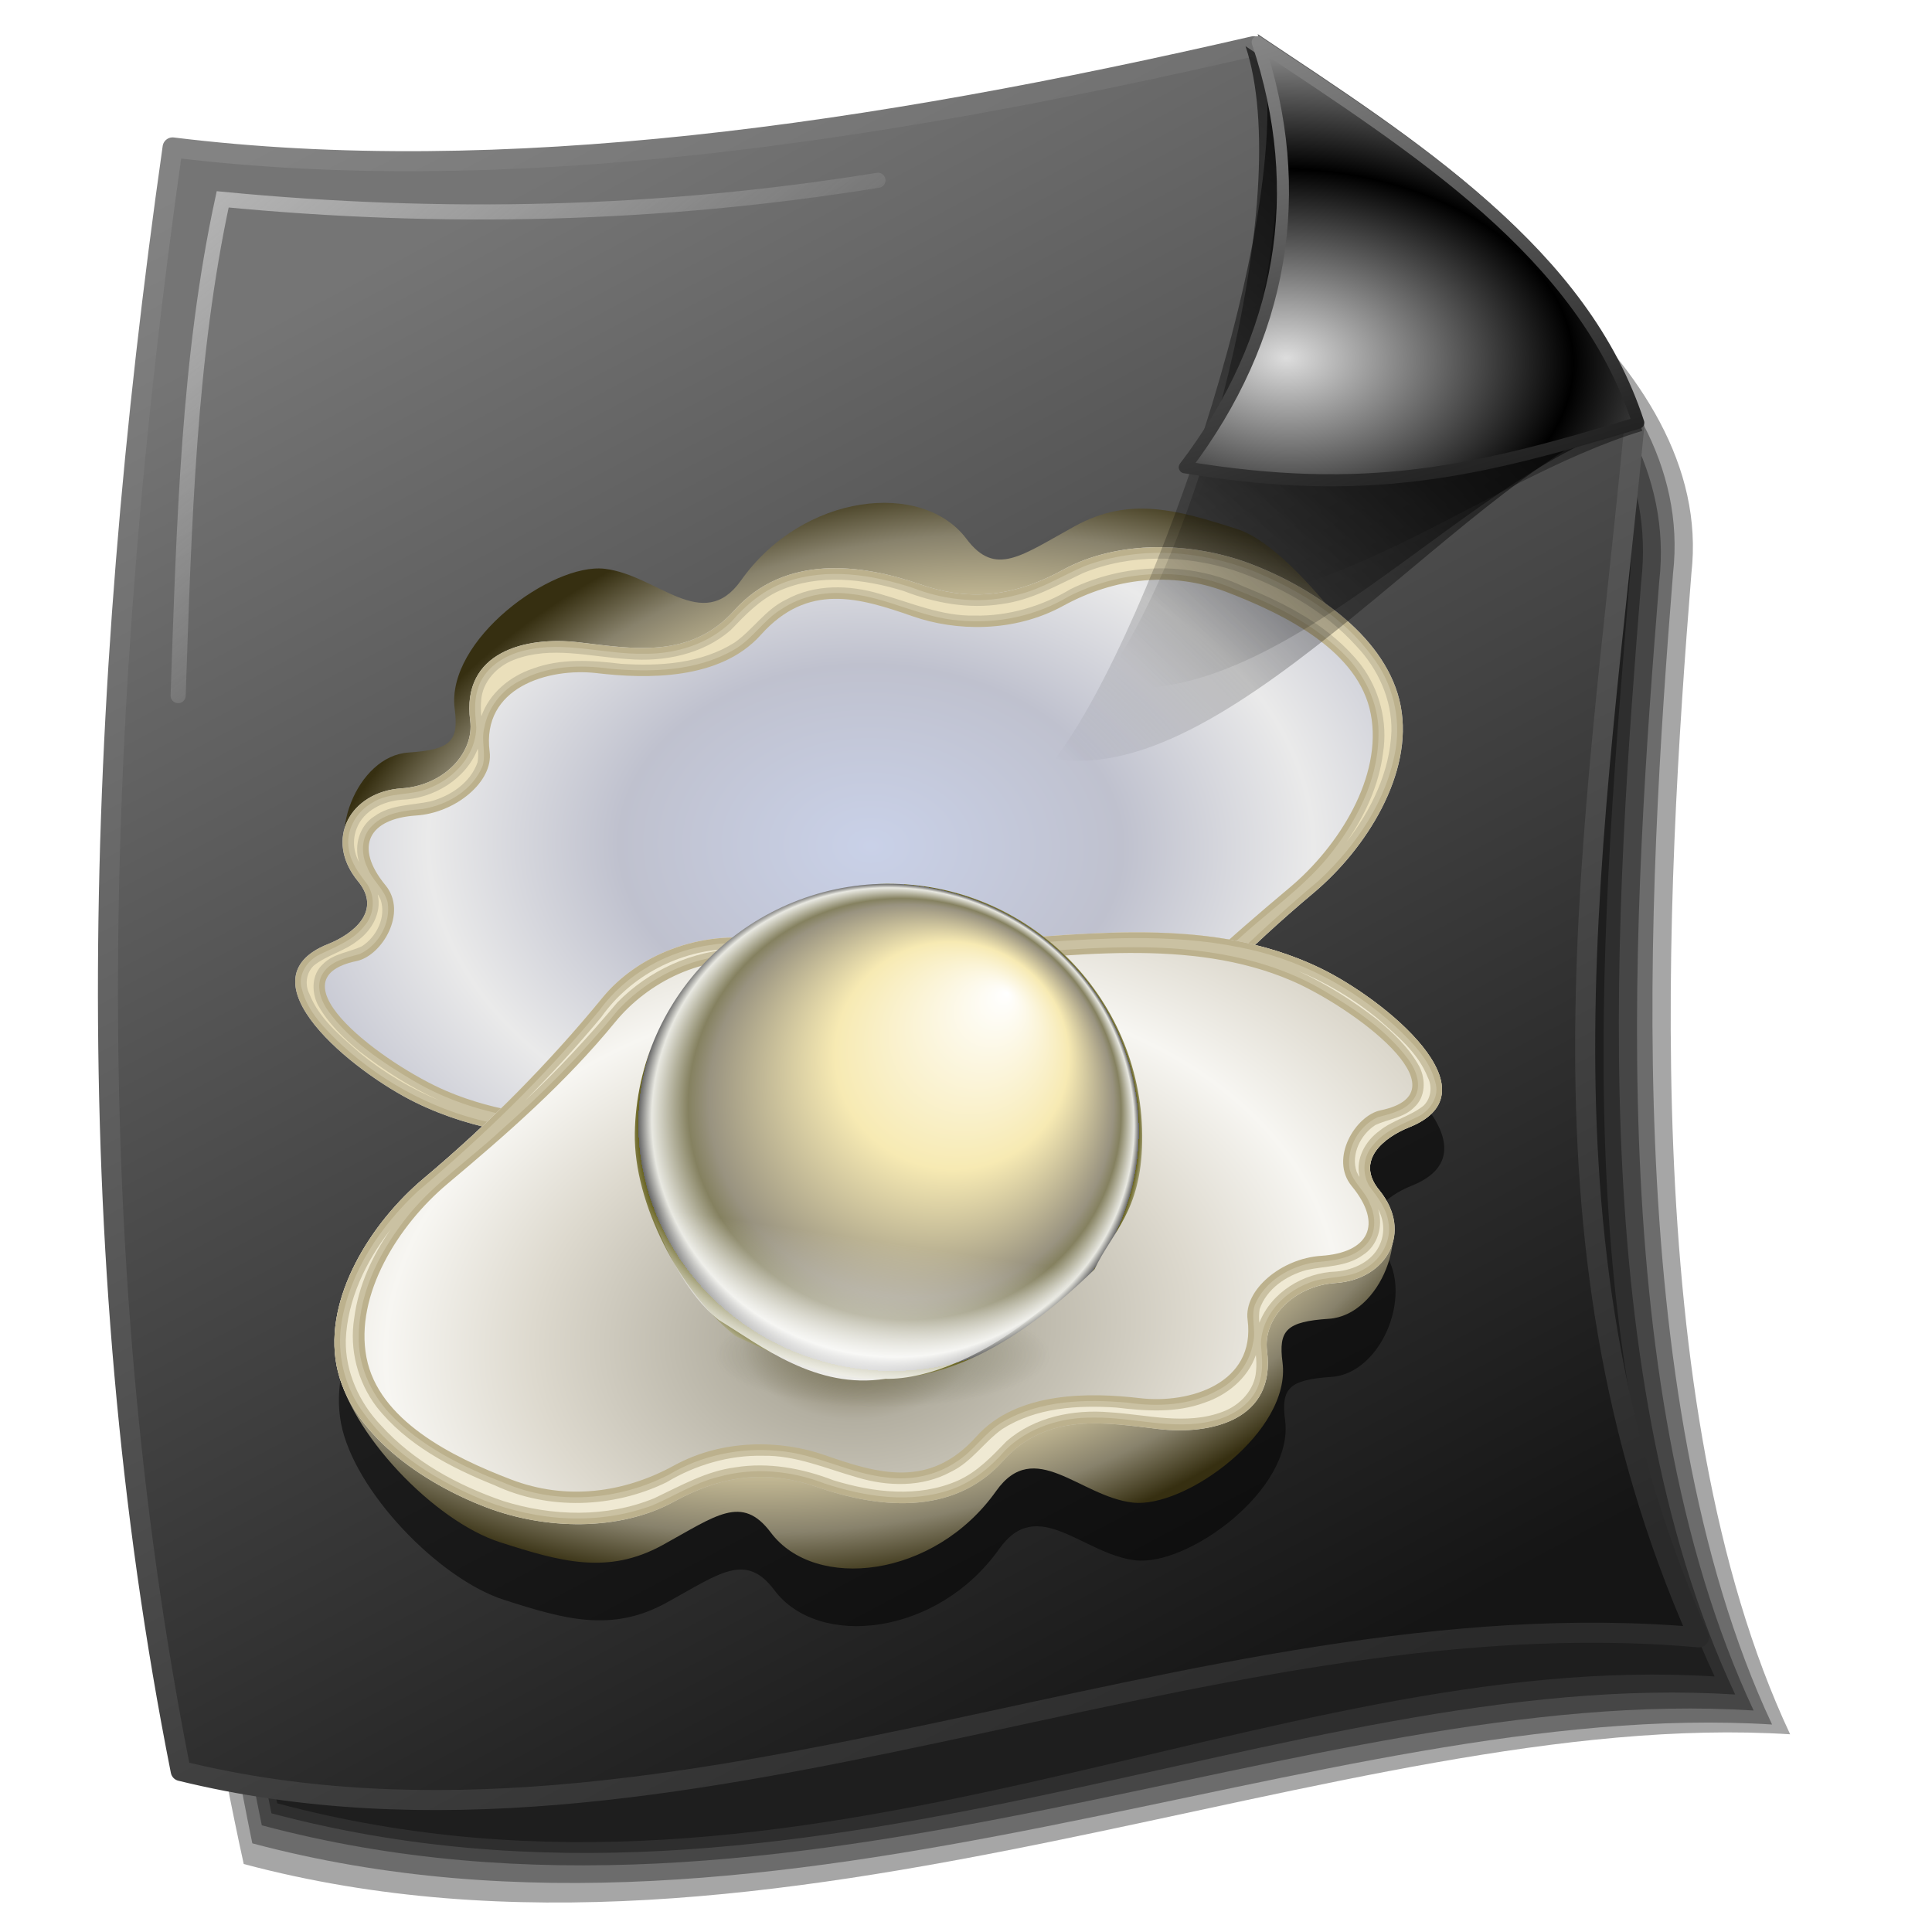 <?xml version="1.0" encoding="UTF-8" standalone="no"?>
<!-- Created with Inkscape (http://www.inkscape.org/) -->

<svg
   xmlns:dc="http://purl.org/dc/elements/1.1/"
   xmlns:cc="http://creativecommons.org/ns#"
   xmlns:rdf="http://www.w3.org/1999/02/22-rdf-syntax-ns#"
   xmlns:svg="http://www.w3.org/2000/svg"
   xmlns="http://www.w3.org/2000/svg"
   xmlns:xlink="http://www.w3.org/1999/xlink"
   xmlns:sodipodi="http://sodipodi.sourceforge.net/DTD/sodipodi-0.dtd"
   xmlns:inkscape="http://www.inkscape.org/namespaces/inkscape"
   id="svg2"
   inkscape:version="0.92.5 (2060ec1f9f, 2020-04-08)"
   width="256"
   height="256"
   sodipodi:docname="application-x-perl.svg"
   version="1.1">
  <defs
     id="defs6">
    <linearGradient
       inkscape:collect="always"
       id="linearGradient4212">
      <stop
         style="stop-color:#181818;stop-opacity:1"
         offset="0"
         id="stop4214" />
      <stop
         style="stop-color:#858585;stop-opacity:1"
         offset="1"
         id="stop4216" />
    </linearGradient>
    <linearGradient
       id="linearGradient4201">
      <stop
         stop-opacity="1"
         stop-color="#757575"
         id="stop4203" />
      <stop
         stop-opacity="1"
         stop-color="#151515"
         offset="1"
         id="stop4205" />
    </linearGradient>
    <linearGradient
       inkscape:collect="always"
       id="linearGradient4252">
      <stop
         id="stop4254"
         stop-color="#dfdfdf"
         stop-opacity="0.634" />
      <stop
         offset="1"
         id="stop4256"
         stop-color="#dfdfdf"
         stop-opacity="0" />
    </linearGradient>
    <linearGradient
       id="linearGradient4636">
      <stop
         id="stop4638"
         stop-color="#2a2a2a"
         stop-opacity="1" />
      <stop
         offset="1"
         id="stop4640"
         stop-color="#838383"
         stop-opacity="1" />
    </linearGradient>
    <linearGradient
       id="linearGradient5230">
      <stop
         id="stop5232"
         stop-color="#ffffff"
         stop-opacity="1" />
      <stop
         offset="0.434"
         id="stop5234"
         stop-color="#e7e7e7"
         stop-opacity="1" />
      <stop
         id="stop5236"
         offset="0.778"
         stop-color="#646464"
         stop-opacity="1" />
      <stop
         offset="0.805"
         id="stop5238"
         stop-color="#6a6a6a"
         stop-opacity="1" />
      <stop
         offset="0.897"
         id="stop5240"
         stop-color="#f8f8f8"
         stop-opacity="1" />
      <stop
         offset="0.931"
         id="stop5242"
         stop-color="#676767"
         stop-opacity="1" />
      <stop
         id="stop5244"
         offset="0.931"
         stop-color="#696969"
         stop-opacity="1" />
      <stop
         id="stop5246"
         offset="1"
         stop-color="#ffffff"
         stop-opacity="1" />
    </linearGradient>
    <linearGradient
       id="linearGradient2768"
       inkscape:collect="always">
      <stop
         id="stop2770"
         stop-color="black"
         stop-opacity="1" />
      <stop
         id="stop2772"
         offset="1"
         stop-color="black"
         stop-opacity="0" />
    </linearGradient>
    <linearGradient
       id="linearGradient2804">
      <stop
         id="stop2806"
         stop-color="#dddddd"
         stop-opacity="1" />
      <stop
         id="stop2808"
         offset="1"
         stop-color="#000000"
         stop-opacity="1" />
    </linearGradient>
    <linearGradient
       inkscape:collect="always"
       xlink:href="#linearGradient4636"
       id="linearGradient4326"
       gradientUnits="userSpaceOnUse"
       gradientTransform="matrix(0.984,0,0,0.984,-9.318,-0.594)"
       x1="176.83"
       y1="236.48"
       x2="59.12"
       y2="12.449" />
    <linearGradient
       inkscape:collect="always"
       xlink:href="#linearGradient2768"
       id="linearGradient4328"
       gradientUnits="userSpaceOnUse"
       gradientTransform="matrix(0.984,0,0,0.984,-11.464,-7.032)"
       x1="256.9"
       y1="15.414"
       x2="158.17"
       y2="114.14" />
    <linearGradient
       inkscape:collect="always"
       xlink:href="#linearGradient2768"
       id="linearGradient4330"
       gradientUnits="userSpaceOnUse"
       gradientTransform="matrix(0.984,0,0,0.984,-13.073,-5.422)"
       x1="248.72"
       y1="11.738"
       x2="168.54"
       y2="98.26" />
    <linearGradient
       inkscape:collect="always"
       xlink:href="#linearGradient2768"
       id="linearGradient4332"
       gradientUnits="userSpaceOnUse"
       x1="249.81"
       y1="106.91"
       x2="183.26"
       y2="183.27"
       gradientTransform="matrix(0.984,0,0,0.984,-14.146,-107.354)" />
    <radialGradient
       inkscape:collect="always"
       xlink:href="#linearGradient2804"
       id="radialGradient4334"
       gradientUnits="userSpaceOnUse"
       gradientTransform="matrix(1.224,0.039,-0.025,0.807,-54.769,-88.697)"
       spreadMethod="reflect"
       cx="187.27"
       cy="159.65"
       fx="187.27"
       fy="159.65"
       r="31.04" />
    <linearGradient
       id="linearGradient3156">
      <stop
         id="stop3164"
         stop-color="#ffffff"
         stop-opacity="1" />
      <stop
         id="stop3166"
         offset="1"
         stop-color="#2f2f2f"
         stop-opacity="1" />
    </linearGradient>
    <linearGradient
       id="linearGradient3208">
      <stop
         id="stop3222"
         stop-color="#ffffff"
         stop-opacity="1" />
      <stop
         id="stop3224"
         offset="1"
         stop-color="#ffffff"
         stop-opacity="0" />
    </linearGradient>
    <linearGradient
       id="linearGradient3398">
      <stop
         id="stop3412"
         stop-color="#bcbcbc"
         stop-opacity="1" />
      <stop
         id="stop3402"
         offset="1"
         stop-color="#373737"
         stop-opacity="1" />
    </linearGradient>
    <linearGradient
       inkscape:collect="always"
       xlink:href="#linearGradient4252"
       id="linearGradient4258"
       x1="27.02"
       y1="20.518"
       x2="72.47"
       y2="76.44"
       gradientUnits="userSpaceOnUse" />
    <linearGradient
       inkscape:collect="always"
       xlink:href="#linearGradient4201"
       id="linearGradient4199"
       x1="85.51"
       y1="18.19"
       x2="192.56"
       y2="219.89"
       gradientUnits="userSpaceOnUse"
       gradientTransform="matrix(0.984,0,0,0.984,-5.941,1.862)" />
    <linearGradient
       inkscape:collect="always"
       xlink:href="#linearGradient4212"
       id="linearGradient4218"
       x1="207.748"
       y1="181.759"
       x2="187.897"
       y2="113.763"
       gradientUnits="userSpaceOnUse"
       gradientTransform="matrix(0.984,0,0,0.984,-14.146,-107.354)" />
    <linearGradient
       inkscape:collect="always"
       id="linearGradient879">
      <stop
         id="stop871"
         stop-color="#e6d3c0"
         stop-opacity="1" />
      <stop
         id="stop873"
         offset="0.836"
         stop-color="#c9be98"
         stop-opacity="1" />
      <stop
         id="stop875"
         offset="0.925"
         stop-color="#88826c"
         stop-opacity="1" />
      <stop
         style="stop-color:#362f11;stop-opacity:1"
         offset="1"
         id="stop877"
         stop-color="#585134"
         stop-opacity="1" />
    </linearGradient>
    <linearGradient
       inkscape:collect="always"
       id="linearGradient1192">
      <stop
         style="stop-color:#c9d1e8;stop-opacity:1"
         stop-opacity="1"
         stop-color="#b2b3b6"
         id="stop1184" />
      <stop
         stop-opacity="1"
         stop-color="#bfc1ce"
         offset="0.568"
         id="stop1188" />
      <stop
         stop-opacity="1"
         stop-color="#eaeaea"
         offset="1"
         id="stop1190" />
    </linearGradient>
    <linearGradient
       id="linearGradient1176"
       inkscape:collect="always">
      <stop
         stop-opacity="1"
         stop-color="#665c3c"
         id="stop1166" />
      <stop
         stop-opacity="1"
         stop-color="#b3afa1"
         offset="0.254"
         id="stop1168" />
      <stop
         stop-opacity="1"
         stop-color="#ddd9ce"
         id="stop1170"
         offset="0.694" />
      <stop
         stop-opacity="1"
         stop-color="#f7f6f2"
         id="stop1174"
         offset="1" />
    </linearGradient>
    <linearGradient
       id="linearGradient5692"
       inkscape:collect="always">
      <stop
         stop-opacity="0.506"
         stop-color="#939379"
         id="stop5694" />
      <stop
         stop-opacity="0"
         stop-color="#46462c"
         id="stop5696"
         offset="1" />
    </linearGradient>
    <linearGradient
       id="linearGradient5672">
      <stop
         stop-opacity="1"
         stop-color="#ffffff"
         id="stop5674" />
      <stop
         stop-opacity="1"
         stop-color="#f7eab3"
         id="stop5676"
         offset="0.434" />
      <stop
         stop-opacity="1"
         stop-color="#999380"
         offset="0.753"
         id="stop5678" />
      <stop
         stop-opacity="1"
         stop-color="#858160"
         id="stop5680"
         offset="0.805" />
      <stop
         stop-opacity="1"
         stop-color="#e8e8e1"
         id="stop5682"
         offset="0.897" />
      <stop
         stop-opacity="1"
         stop-color="#676767"
         id="stop5684"
         offset="0.931" />
      <stop
         stop-opacity="1"
         stop-color="#696422"
         offset="0.931"
         id="stop5686" />
      <stop
         stop-opacity="1"
         stop-color="#ffffff"
         offset="1"
         id="stop5688" />
    </linearGradient>
    <radialGradient
       spreadMethod="reflect"
       gradientUnits="userSpaceOnUse"
       gradientTransform="matrix(-0.013,-0.124,0.173,-0.018,126.726,375.48)"
       r="578.33"
       fy="103.54"
       fx="1518.92"
       cy="103.54"
       cx="1518.92"
       id="radialGradient4185"
       xlink:href="#linearGradient1176"
       inkscape:collect="always" />
    <radialGradient
       gradientUnits="userSpaceOnUse"
       gradientTransform="matrix(0.025,0.254,-0.293,0.029,18.925,-18.013)"
       r="578.33"
       fy="-263.77"
       fx="458.12"
       cy="-263.77"
       cx="458.12"
       id="radialGradient4199"
       xlink:href="#linearGradient879"
       inkscape:collect="always" />
    <linearGradient
       inkscape:collect="always"
       xlink:href="#linearGradient3208"
       id="linearGradient5192"
       gradientUnits="userSpaceOnUse"
       gradientTransform="matrix(0.847,-0.192,0.192,0.847,107.654,111.818)"
       spreadMethod="pad"
       x1="316.78"
       y1="212.21"
       x2="308.88"
       y2="152.52" />
    <radialGradient
       inkscape:collect="always"
       xlink:href="#linearGradient5672"
       id="radialGradient5266"
       gradientUnits="userSpaceOnUse"
       gradientTransform="matrix(0.232,1,-1.031,0.239,316.322,-208.964)"
       spreadMethod="reflect"
       cx="305.04"
       cy="78.34"
       fx="244.24"
       fy="108.99"
       r="92.92" />
    <radialGradient
       gradientUnits="userSpaceOnUse"
       gradientTransform="matrix(0.201,0,0,0.063,-9.347,155.059)"
       r="175.97"
       fy="553.39"
       fx="688.32"
       cy="553.39"
       cx="688.32"
       id="radialGradient5698"
       xlink:href="#linearGradient5692"
       inkscape:collect="always" />
    <radialGradient
       r="578.33"
       fy="-238.03"
       fx="390.18"
       cy="-231.96"
       cx="468.26"
       gradientTransform="matrix(0.02,-0.255,0.276,0.022,208.85,277.409)"
       gradientUnits="userSpaceOnUse"
       id="radialGradient5746"
       xlink:href="#linearGradient879"
       inkscape:collect="always" />
    <radialGradient
       r="578.33"
       fy="193.01"
       fx="1488.31"
       cy="193.01"
       cx="1488.31"
       spreadMethod="reflect"
       gradientTransform="matrix(0.002,-0.116,0.161,0.003,92.556,254.978)"
       gradientUnits="userSpaceOnUse"
       id="radialGradient5748"
       xlink:href="#linearGradient1192"
       inkscape:collect="always" />
    <filter
       color-interpolation-filters="sRGB"
       height="1.035"
       y="-0.018"
       width="1.018"
       x="-0.009"
       id="filter5786"
       inkscape:collect="always">
      <feGaussianBlur
         id="feGaussianBlur5788"
         stdDeviation="0.867"
         inkscape:collect="always" />
    </filter>
    <filter
       color-interpolation-filters="sRGB"
       height="1.035"
       y="-0.018"
       width="1.018"
       x="-0.009"
       id="filter5790"
       inkscape:collect="always">
      <feGaussianBlur
         id="feGaussianBlur5792"
         stdDeviation="0.867"
         inkscape:collect="always" />
    </filter>
    <filter
       color-interpolation-filters="sRGB"
       height="1.066"
       y="-0.033"
       width="1.038"
       x="-0.019"
       id="filter1202"
       inkscape:collect="always">
      <feGaussianBlur
         id="feGaussianBlur1204"
         stdDeviation="9.105"
         inkscape:collect="always" />
    </filter>
    <filter
       inkscape:collect="always"
       style="color-interpolation-filters:sRGB"
       id="filter1314"
       x="-0.031"
       width="1.062"
       y="-0.028"
       height="1.057">
      <feGaussianBlur
         inkscape:collect="always"
         stdDeviation="0.87"
         id="feGaussianBlur1316" />
    </filter>
    <filter
       inkscape:collect="always"
       style="color-interpolation-filters:sRGB"
       id="filter1318"
       x="-0.03"
       width="1.06"
       y="-0.025"
       height="1.049">
      <feGaussianBlur
         inkscape:collect="always"
         stdDeviation="0.87"
         id="feGaussianBlur1320" />
    </filter>
    <filter
       inkscape:collect="always"
       style="color-interpolation-filters:sRGB"
       id="filter1322"
       x="-0.027"
       width="1.054"
       y="-0.022"
       height="1.043">
      <feGaussianBlur
         inkscape:collect="always"
         stdDeviation="0.87"
         id="feGaussianBlur1324" />
    </filter>
    <linearGradient
       id="linearGradient2812">
      <stop
         id="stop2814"
         style="stop-color:#000000;stop-opacity:1;"
         offset="0" />
      <stop
         id="stop2816"
         style="stop-color:#393939;stop-opacity:1;"
         offset="1" />
    </linearGradient>
    <linearGradient
       id="linearGradient2804-6">
      <stop
         id="stop2806-7"
         style="stop-color:#cbcbcb;stop-opacity:1;"
         offset="0" />
      <stop
         id="stop2808-5"
         style="stop-color:#000000;stop-opacity:1;"
         offset="1" />
    </linearGradient>
    <linearGradient
       id="linearGradient3578">
      <stop
         id="stop3580"
         style="stop-color:#000000;stop-opacity:1;"
         offset="0" />
      <stop
         id="stop3582"
         style="stop-color:#fffcfc;stop-opacity:1;"
         offset="1" />
    </linearGradient>
    <linearGradient
       id="linearGradient2835-4">
      <stop
         id="stop2837"
         style="stop-color:black;stop-opacity:1"
         offset="0" />
      <stop
         id="stop2839-5"
         style="stop-color:#a9a9a9;stop-opacity:1;"
         offset="1" />
    </linearGradient>
    <linearGradient
       id="linearGradient2875-9">
      <stop
         id="stop2877-3"
         style="stop-color:#d0d0d0;stop-opacity:1;"
         offset="0" />
      <stop
         id="stop2879-7"
         style="stop-color:#272727;stop-opacity:1;"
         offset="1" />
    </linearGradient>
    <linearGradient
       id="linearGradient2881-6">
      <stop
         id="stop2883-5"
         style="stop-color:#505050;stop-opacity:1;"
         offset="0" />
      <stop
         id="stop2885-6"
         style="stop-color:#bcbcbc;stop-opacity:1;"
         offset="1" />
    </linearGradient>
    <linearGradient
       id="linearGradient2889-5">
      <stop
         id="stop2891-4"
         style="stop-color:#8c8c8c;stop-opacity:1;"
         offset="0" />
      <stop
         id="stop2893-7"
         style="stop-color:#ffffff;stop-opacity:1;"
         offset="1" />
    </linearGradient>
    <linearGradient
       id="linearGradient2897-6">
      <stop
         id="stop2899-1"
         style="stop-color:#000000;stop-opacity:1;"
         offset="0" />
      <stop
         id="stop2901-5"
         style="stop-color:#545454;stop-opacity:1;"
         offset="1" />
    </linearGradient>
    <linearGradient
       id="linearGradient3035-3">
      <stop
         id="stop3037-2"
         style="stop-color:#fdfdff;stop-opacity:1;"
         offset="0" />
      <stop
         id="stop3039-0"
         style="stop-color:#000000;stop-opacity:1;"
         offset="1" />
    </linearGradient>
    <linearGradient
       id="linearGradient3366-0">
      <stop
         id="stop3368-3"
         style="stop-color:#949494;stop-opacity:1;"
         offset="0" />
      <stop
         id="stop3370-6"
         style="stop-color:#000000;stop-opacity:1;"
         offset="1" />
    </linearGradient>
    <linearGradient
       id="linearGradient3305">
      <stop
         id="stop3307"
         offset="0"
         style="stop-color:#474747;stop-opacity:0.034" />
      <stop
         id="stop3309"
         offset="1"
         style="stop-color:#000000;stop-opacity:1" />
    </linearGradient>
    <inkscape:perspective
       sodipodi:type="inkscape:persp3d"
       inkscape:vp_x="0 : 128 : 1"
       inkscape:vp_y="0 : 1000 : 0"
       inkscape:vp_z="256 : 128 : 1"
       inkscape:persp3d-origin="128 : 85.333333 : 1"
       id="perspective70" />
    <linearGradient
       id="linearGradient2821"
       inkscape:collect="always">
      <stop
         id="stop2823"
         offset="0"
         style="stop-color:#1f1f47;stop-opacity:1" />
      <stop
         id="stop2825"
         offset="1"
         style="stop-color:#162a97;stop-opacity:0" />
    </linearGradient>
    <linearGradient
       id="linearGradient2916">
      <stop
         id="stop2918"
         offset="0"
         style="stop-color:#ffffff;stop-opacity:0;" />
      <stop
         id="stop2920"
         offset="1"
         style="stop-color:white;stop-opacity:1" />
    </linearGradient>
    <linearGradient
       id="linearGradient2908">
      <stop
         style="stop-color:#000000;stop-opacity:0;"
         offset="0"
         id="stop2910" />
      <stop
         style="stop-color:#0f143e;stop-opacity:1"
         offset="1"
         id="stop2912" />
    </linearGradient>
    <linearGradient
       id="linearGradient2890">
      <stop
         style="stop-color:#7d7d7d;stop-opacity:1;"
         offset="0"
         id="stop2892" />
      <stop
         style="stop-color:#000000;stop-opacity:1;"
         offset="1"
         id="stop2894" />
    </linearGradient>
    <linearGradient
       inkscape:collect="always"
       xlink:href="#linearGradient2890"
       id="linearGradient2896"
       x1="93.802"
       y1="209.344"
       x2="153.893"
       y2="5.863"
       gradientUnits="userSpaceOnUse" />
    <linearGradient
       inkscape:collect="always"
       xlink:href="#linearGradient2908"
       id="linearGradient2906"
       gradientUnits="userSpaceOnUse"
       x1="155.359"
       y1="139.481"
       x2="163.176"
       y2="150.473"
       gradientTransform="translate(-0.977,0.489)" />
    <linearGradient
       inkscape:collect="always"
       xlink:href="#linearGradient2916"
       id="linearGradient2922"
       gradientUnits="userSpaceOnUse"
       x1="114.809"
       y1="106.26"
       x2="154.382"
       y2="52.763" />
    <linearGradient
       y2="21.74"
       x2="131.908"
       y1="217.405"
       x1="33.221"
       gradientUnits="userSpaceOnUse"
       id="linearGradient3922"
       xlink:href="#linearGradient2890"
       inkscape:collect="always" />
    <linearGradient
       y2="26.137"
       x2="88.183"
       y1="51.786"
       x1="88.183"
       gradientUnits="userSpaceOnUse"
       id="linearGradient3919"
       xlink:href="#linearGradient3888"
       inkscape:collect="always" />
    <linearGradient
       gradientTransform="translate(95.267,-0.489)"
       y2="21.74"
       x2="131.908"
       y1="217.405"
       x1="33.221"
       gradientUnits="userSpaceOnUse"
       id="linearGradient3912"
       xlink:href="#linearGradient2890"
       inkscape:collect="always" />
    <linearGradient
       gradientTransform="translate(95.267,-0.489)"
       y2="26.137"
       x2="88.183"
       y1="51.786"
       x1="88.183"
       gradientUnits="userSpaceOnUse"
       id="linearGradient3909"
       xlink:href="#linearGradient3888"
       inkscape:collect="always" />
    <linearGradient
       inkscape:collect="always"
       id="linearGradient3888">
      <stop
         style="stop-color:#aaf;stop-opacity:0"
         offset="0"
         id="stop3890" />
      <stop
         style="stop-color:white;stop-opacity:1"
         offset="1"
         id="stop3892" />
    </linearGradient>
    <linearGradient
       inkscape:collect="always"
       xlink:href="#linearGradient3888"
       id="linearGradient2087"
       gradientUnits="userSpaceOnUse"
       gradientTransform="translate(334.811,36.785)"
       x1="88.183"
       y1="51.786"
       x2="88.183"
       y2="26.137" />
    <linearGradient
       inkscape:collect="always"
       xlink:href="#linearGradient2890"
       id="linearGradient2090"
       gradientUnits="userSpaceOnUse"
       gradientTransform="translate(334.811,36.785)"
       x1="33.221"
       y1="217.405"
       x2="131.908"
       y2="21.74" />
    <linearGradient
       inkscape:collect="always"
       xlink:href="#linearGradient3888"
       id="linearGradient2093"
       gradientUnits="userSpaceOnUse"
       x1="88.183"
       y1="51.786"
       x2="88.183"
       y2="26.137"
       gradientTransform="translate(239.544,37.274)" />
    <linearGradient
       inkscape:collect="always"
       xlink:href="#linearGradient2890"
       id="linearGradient2096"
       gradientUnits="userSpaceOnUse"
       x1="33.221"
       y1="217.405"
       x2="131.908"
       y2="21.74"
       gradientTransform="translate(239.544,37.274)" />
    <linearGradient
       inkscape:collect="always"
       xlink:href="#linearGradient3888"
       id="linearGradient1927"
       gradientUnits="userSpaceOnUse"
       gradientTransform="matrix(0.49,0,0,1.081,-234.063,-3.617)"
       x1="88.183"
       y1="51.786"
       x2="88.183"
       y2="26.137" />
    <linearGradient
       inkscape:collect="always"
       xlink:href="#linearGradient2890"
       id="linearGradient1930"
       gradientUnits="userSpaceOnUse"
       gradientTransform="matrix(0.49,0,0,1.081,-234.063,-3.617)"
       x1="33.221"
       y1="217.405"
       x2="131.908"
       y2="21.74" />
    <linearGradient
       inkscape:collect="always"
       xlink:href="#linearGradient2821"
       id="linearGradient2827"
       gradientUnits="userSpaceOnUse"
       gradientTransform="matrix(0.49,0,0,1.081,-234.063,-3.617)"
       x1="88.183"
       y1="220.855"
       x2="88.183"
       y2="197.014" />
    <inkscape:perspective
       sodipodi:type="inkscape:persp3d"
       inkscape:vp_x="0 : 128 : 1"
       inkscape:vp_y="0 : 1000 : 0"
       inkscape:vp_z="256 : 128 : 1"
       inkscape:persp3d-origin="128 : 85.333333 : 1"
       id="perspective2503" />
    <linearGradient
       inkscape:collect="always"
       xlink:href="#linearGradient2916"
       id="linearGradient2784-5"
       gradientUnits="userSpaceOnUse"
       x1="114.809"
       y1="106.26"
       x2="154.382"
       y2="52.763"
       gradientTransform="matrix(1.215,0,0,1.215,-36.754,-1.566)" />
    <linearGradient
       inkscape:collect="always"
       xlink:href="#linearGradient2908"
       id="linearGradient2787"
       gradientUnits="userSpaceOnUse"
       gradientTransform="matrix(1.215,0,0,1.215,-39.895,0.494)"
       x1="155.359"
       y1="139.481"
       x2="163.176"
       y2="150.473" />
    <filter
       height="1.023"
       y="-0.011"
       width="1.025"
       x="-0.013"
       id="filter947"
       style="color-interpolation-filters:sRGB"
       inkscape:collect="always">
      <feGaussianBlur
         id="feGaussianBlur949"
         stdDeviation="1.141"
         inkscape:collect="always" />
    </filter>
  </defs>
  <sodipodi:namedview
     pagecolor="#ff0000"
     bordercolor="#666666"
     borderopacity="1"
     objecttolerance="10"
     gridtolerance="10"
     guidetolerance="10"
     inkscape:pageopacity="0"
     inkscape:pageshadow="2"
     inkscape:window-width="1920"
     inkscape:window-height="1056"
     id="namedview4"
     showgrid="false"
     inkscape:zoom="3.4414062"
     inkscape:cx="128"
     inkscape:cy="128"
     inkscape:window-x="0"
     inkscape:window-y="0"
     inkscape:window-maximized="1"
     inkscape:current-layer="svg2"
     inkscape:snap-to-guides="false"
     inkscape:snap-grids="false"
     inkscape:snap-others="false"
     inkscape:object-nodes="false"
     inkscape:snap-nodes="false"
     inkscape:snap-global="false" />
  <g
     transform="matrix(1,0,0.029,1,242.813,5.407)"
     style="fill:#000000;fill-opacity:0.35;filter:url(#filter947)"
     id="g941">
    <g
       style="fill:#000000;fill-opacity:0.35"
       id="g933">
      <path
         sodipodi:nodetypes="cccccc"
         d="m -217.523,21.677 c -13.56,71.637 -11.802,158.12 0,219.906 70.239,18.88 146.211,-20.938 205.406,-17.187 -19.269,-43.748 -13.142,-112.358 -8.625,-153.812 4.071,-28.494 -32.073,-50.193 -51.5,-62.5 C -122.199,16.772 -174.634,26.276 -217.523,21.677 Z"
         id="path2820"
         style="fill:#000000;fill-opacity:0.35;fill-rule:evenodd;stroke:none"
         inkscape:connector-curvature="0" />
      <path
         inkscape:connector-curvature="0"
         style="fill:#000000;fill-opacity:0.35;fill-rule:evenodd;stroke:none"
         id="path920"
         d="m -216.002,24.72 c -12.138,72.585 -11.11,153.003 -0.304,214.125 70.239,18.88 142.638,-19.494 201.833,-15.744 C -33.742,179.353 -27.693,112.038 -23.176,70.584 -19.106,42.09 -53.727,22.217 -73.155,9.91 -123.112,18.598 -173.113,29.319 -216.002,24.72 Z"
         sodipodi:nodetypes="cccccc" />
      <path
         sodipodi:nodetypes="cccccc"
         d="m -214.41,26.577 c -12.138,72.585 -11.375,148.759 -0.57,209.881 70.239,18.88 138.924,-18.964 198.119,-15.214 C -36.13,177.496 -29.55,113.099 -25.033,71.645 -20.963,43.151 -54.258,23.808 -73.685,11.501 -123.642,20.19 -171.521,31.176 -214.41,26.577 Z"
         id="path922"
         style="fill:#000000;fill-opacity:0.35;fill-rule:evenodd;stroke:none"
         inkscape:connector-curvature="0" />
      <path
         inkscape:connector-curvature="0"
         style="fill:#000000;fill-opacity:0.35;fill-rule:evenodd;stroke:none"
         id="path924"
         d="m -213.084,28.699 c -12.138,72.585 -11.375,145.045 -0.57,206.167 70.239,18.88 135.211,-19.494 194.406,-15.744 C -38.517,175.374 -31.937,113.099 -27.42,71.645 -23.35,43.151 -54.523,26.195 -73.951,13.889 -123.908,22.577 -170.195,33.298 -213.084,28.699 Z"
         sodipodi:nodetypes="cccccc" />
      <path
         sodipodi:nodetypes="cccccc"
         d="m -210.962,31.352 c -12.138,72.585 -12.702,141.066 -1.896,202.188 70.239,18.88 131.763,-20.556 190.957,-16.805 C -41.169,172.987 -33.529,113.365 -29.012,71.91 -24.941,43.416 -54.788,29.113 -74.216,16.806 -124.173,25.495 -168.073,35.95 -210.962,31.352 Z"
         id="path926"
         style="fill:#000000;fill-opacity:0.35;fill-rule:evenodd;stroke:none"
         inkscape:connector-curvature="0" />
    </g>
  </g>
  <path
     stroke-miterlimit="4"
     d="M 22.871,19.535 C 66.518,24.904 115.347,17.837 166.113,6.123 187.328,20.29 209.221,34.049 216.542,56.553 211.48,110.022 201.431,163.492 225.126,216.961 158.602,210.983 89.395,250.73 23.944,234.665 10.157,165.325 12.396,93.157 22.871,19.535 Z"
     id="path1873"
     sodipodi:nodetypes="cccccc"
     inkscape:connector-curvature="0"
     stroke-dasharray="none"
     stroke-opacity="1"
     fill="url(#linearGradient4199)"
     fill-rule="evenodd"
     stroke="url(#linearGradient4326)"
     stroke-linejoin="round"
     fill-opacity="1"
     stroke-linecap="round"
     stroke-width="2.656" />
  <path
     d="m 23.605,92.171 c 0.798,-23.07 1.395,-44.911 5.901,-65.756 29.038,2.792 57.794,2.172 86.832,-2.529"
     id="path4250"
     inkscape:connector-curvature="0"
     sodipodi:nodetypes="ccc"
     stroke-dasharray="none"
     stroke-opacity="1"
     fill="none"
     fill-rule="evenodd"
     stroke="url(#linearGradient4258)"
     stroke-linejoin="miter"
     stroke-linecap="round"
     stroke-width="2"
     stroke-miterlimit="4" />
  <g
     id="g1296"
     transform="matrix(0.63,0,0,0.63,35.638,59.845)">
    <path
       id="path5734"
       d="m 238.041,53.527 c 0,0 -20.588,-32.807 -34.383,-37.231 C 190.951,12.22 181.019,9.355 169.479,15.685 158.233,21.854 152.786,26.459 146.693,18.33 137.436,5.981 112.352,8.648 99.29,27.079 91.237,38.442 81.723,25.94 70.603,24.637 59.56,23.343 37.166,39.585 39.069,54.137 c 0.881,6.737 -0.787,8.565 -9.765,9.155 -10.761,0.708 -17.809,18.279 -10.579,27.059 89.42,-17.266 219.317,-36.824 219.317,-36.824 z"
       inkscape:connector-curvature="0"
       sodipodi:nodetypes="cssssssscc"
       style="fill:url(#radialGradient5746);fill-opacity:1;fill-rule:evenodd;stroke:none;stroke-width:1;stroke-linecap:butt;stroke-linejoin:miter;stroke-opacity:1" />
    <path
       id="path5736"
       d="m 70.547,144.572 c 24.75,-0.116 51.303,-5.684 77.773,-1.528 13.372,2.1 26.492,-3.313 33.773,-12.207 11.305,-13.81 23.897,-26.509 37.638,-38.045 11.06,-9.286 21.006,-25.078 18.311,-39.265 -2.704,-14.232 -17.997,-24.75 -31.535,-29.907 -12.3,-4.686 -27.929,-5.11 -39.469,1.221 -11.246,6.169 -20.518,6.397 -30.11,3.052 -12.249,-4.272 -28.421,-6.401 -39.062,5.493 -9.286,10.38 -21.635,8.016 -32.755,6.714 -11.043,-1.294 -24.689,1.927 -22.786,16.479 0.881,6.737 -5.466,13.651 -14.445,14.241 -10.761,0.708 -16.385,10.751 -9.155,19.531 5.113,6.209 -0.92,11.078 -6.307,13.224 -18.737,7.465 5.207,26.886 18.514,33.365 12.416,6.046 25.732,7.696 39.616,7.631 z"
       inkscape:connector-curvature="0"
       sodipodi:nodetypes="ssssssssssssssss"
       style="fill:url(#radialGradient5748);fill-opacity:1;fill-rule:evenodd;stroke:none;stroke-width:1;stroke-linecap:butt;stroke-linejoin:miter;stroke-opacity:1" />
    <path
       d="m 70.547,144.572 c 24.75,-0.116 51.303,-5.684 77.773,-1.528 13.372,2.1 26.492,-3.313 33.773,-12.207 11.305,-13.81 23.897,-26.509 37.638,-38.045 11.06,-9.286 21.006,-25.078 18.311,-39.265 -2.704,-14.232 -17.997,-24.75 -31.535,-29.907 -12.3,-4.686 -27.929,-5.11 -39.469,1.221 -11.246,6.169 -20.518,6.397 -30.11,3.052 -12.249,-4.272 -28.421,-6.401 -39.062,5.493 -9.286,10.38 -21.635,8.016 -32.755,6.714 -11.043,-1.294 -24.689,1.927 -22.786,16.479 0.881,6.737 -5.466,13.651 -14.445,14.241 -10.761,0.708 -16.385,10.751 -9.155,19.531 5.113,6.209 -0.92,11.078 -6.307,13.224 -18.737,7.465 5.207,26.886 18.514,33.365 12.416,6.046 25.732,7.696 39.616,7.631 z m 0.797,-4.342 C 59.339,140.286 47.855,138.967 37.266,134.444 24.633,129.048 -0.158,111.013 18.454,107.136 23.723,106.038 29.258,96.963 24.512,91.2 17.801,83.05 20.987,77.186 30.975,76.529 39.309,75.981 47.235,69.36 46.417,63.107 44.651,49.6 58.741,45.389 68.991,46.59 c 10.322,1.209 25.853,1.572 34.472,-8.063 9.877,-11.041 20.616,-7.843 31.985,-3.878 8.903,3.105 21.172,3.504 31.611,-2.222 10.712,-5.876 22.777,-7.314 34.194,-2.964 12.566,4.787 27.981,12.515 30.491,25.726 2.502,13.169 -6.73,27.827 -16.996,36.446 -12.754,10.708 -24.849,21.274 -35.343,34.093 -6.758,8.256 -18.529,14.501 -30.941,12.551 -25.768,-4.047 -52.54,1.836 -77.122,1.951 z"
       id="path5740"
       inkscape:connector-curvature="0"
       style="fill:#bcb18d;fill-opacity:1;fill-rule:evenodd;stroke:none;stroke-width:1;stroke-linecap:butt;stroke-linejoin:miter;stroke-opacity:1" />
    <path
       d="m 70.535,143.363 c 23.92,-0.23 47.837,-4.835 71.799,-2.329 5.509,0.646 11.06,1.835 16.594,0.941 9.302,-1.191 18.256,-6.158 23.815,-13.822 11.494,-13.875 24.459,-26.477 38.23,-38.075 7.809,-7.337 14.152,-16.729 15.992,-27.453 1.105,-6.715 -0.612,-13.888 -4.802,-19.38 -6.217,-8.569 -15.616,-14.226 -25.263,-18.182 -11.206,-4.356 -23.9,-5.261 -35.305,-1.013 -4.639,1.962 -8.934,4.77 -13.875,5.982 -7.311,2.072 -15.22,1.366 -22.263,-1.363 -8.549,-2.809 -17.984,-4.309 -26.695,-1.283 -4.573,1.608 -8.354,4.733 -11.479,8.354 -4.836,4.742 -11.731,6.855 -18.405,6.769 -8.343,0.153 -16.695,-2.731 -24.982,-0.716 -4.426,0.976 -8.926,3.814 -10.068,8.485 -0.761,2.521 -0.406,5.154 -0.217,7.719 -0.109,5.822 -4.631,10.727 -9.866,12.753 -3.839,1.712 -8.42,0.752 -12.029,3.103 -3.428,1.914 -5.687,5.95 -4.9,9.889 0.447,2.835 2.257,5.137 3.933,7.357 1.692,2.697 1.4,6.421 -0.77,8.77 -2.476,3.109 -6.361,4.404 -9.78,6.131 -2.391,1.375 -4.167,4.245 -3.269,7.035 1.181,4.809 4.907,8.441 8.365,11.734 9.19,8.409 20.564,14.304 32.811,16.653 7.392,1.512 14.904,1.973 22.429,1.941 z m -0.317,-1.924 c -13.685,0.011 -27.842,-2.056 -39.799,-9.106 -6.623,-3.903 -13.229,-8.315 -17.868,-14.559 -1.63,-2.243 -2.841,-5.482 -1.215,-8.048 1.666,-2.632 4.96,-3.286 7.739,-4.059 3.986,-1.836 6.563,-6.475 5.894,-10.857 -0.691,-2.853 -3.305,-4.647 -4.288,-7.375 -1.338,-2.762 -1.345,-6.446 0.97,-8.704 2.732,-2.824 6.886,-3.227 10.585,-3.56 5.291,-0.834 10.636,-3.963 12.705,-9.094 0.763,-2.578 -0.339,-5.283 0.333,-7.908 0.744,-4.314 3.696,-8.063 7.588,-10.014 5.723,-3.149 12.531,-3.395 18.865,-2.499 8.809,0.78 18.283,0.545 26.14,-4.027 3.835,-2.194 6.111,-6.171 9.875,-8.469 4.239,-2.831 9.498,-3.914 14.531,-3.242 7.907,0.793 15.006,5.052 22.956,5.596 7.901,0.758 16.08,-0.936 22.924,-5.026 10.56,-5.422 23.529,-6.46 34.54,-1.739 8.812,3.407 17.633,7.696 24.206,14.657 4.11,4.45 6.709,10.413 6.458,16.53 -0.143,9.464 -4.821,18.234 -10.673,25.423 -5.464,6.588 -12.601,11.445 -18.846,17.225 -8.937,7.883 -17.398,16.339 -24.951,25.576 -7.915,8.582 -20.195,13.412 -31.811,11.134 -25.59,-3.689 -51.21,2.119 -76.859,2.148 z"
       id="path5742"
       inkscape:connector-curvature="0"
       style="fill:#cac1a2;fill-opacity:1;fill-rule:evenodd;stroke:none;stroke-width:1;stroke-linecap:butt;stroke-linejoin:miter;stroke-opacity:1" />
    <path
       transform="rotate(180,-23.357,104.299)"
       d="m -201.988,67.528 c -10.53,0.243 -20.935,5.62 -27.058,14.31 -5.095,6.128 -10.493,12 -16.115,17.647 6.929,-6.47 13.355,-13.43 19.455,-20.689 6.627,-6.769 15.878,-11.022 25.381,-11.252 -0.554,-0.016 -1.108,-0.023 -1.662,-0.015 z m 119.603,4.688 c 5.878,2.676 11.37,6.182 16.474,10.125 3.446,2.829 6.784,6.008 8.933,9.959 1.355,2.71 1.28,6.381 -1.093,8.513 -2.181,2.23 -5.473,2.478 -8.16,3.732 -3.148,2.011 -5.199,6.18 -3.963,9.839 0.109,0.206 0.638,1.345 0.587,0.962 -0.832,-3.708 1.248,-7.439 4.212,-9.573 2.788,-2.253 6.49,-3.061 9.246,-5.266 1.597,-1.52 1.926,-3.995 0.934,-5.937 -2.038,-5.247 -6.595,-8.921 -10.705,-12.524 -5.138,-4.188 -10.912,-7.588 -17.051,-10.085 0.195,0.085 0.39,0.17 0.585,0.255 z m 16.75,50.172 c 1.046,3.439 -0.131,7.574 -3.263,9.523 -3.444,2.498 -7.898,2.272 -11.866,3.144 -4.207,1.158 -8.377,3.95 -9.83,8.231 -0.16,0.924 -0.157,2.114 -0.055,2.858 2.516,-6.466 9.335,-10.548 16.129,-10.774 3.774,-0.311 7.88,-2.231 9.335,-5.978 0.936,-2.344 0.728,-4.943 -0.493,-7.143 l 0.043,0.14 z m -207.826,4.241 c -5.132,6.654 -9.027,14.701 -9.343,23.186 -0.117,6.63 2.817,13.104 7.379,17.887 6.88,7.62 16.175,12.661 25.805,15.954 10.24,3.201 21.633,3.516 31.692,-0.603 5.502,-2.601 10.938,-5.723 17.078,-6.506 6.975,-1.118 14.12,0.211 20.647,2.738 8.408,2.568 17.778,3.7 26.071,0.085 4.117,-1.822 7.232,-5.115 10.303,-8.309 5.881,-5.118 14.042,-6.732 21.645,-6.094 7.939,0.485 16.079,2.805 23.759,-0.085 3.675,-1.334 6.829,-4.635 7.079,-8.636 0.117,-1.086 0.057,-2.375 -0.042,-3.319 -1.687,4.888 -6.033,8.44 -10.845,10.041 -5.919,2.19 -12.373,1.747 -18.518,1.007 -8.106,-0.54 -16.857,0.002 -23.941,4.498 -3.842,2.713 -6.47,6.946 -10.807,9.004 -6.031,3.315 -13.368,3.133 -19.803,1.173 -6.513,-1.845 -12.906,-4.677 -19.784,-4.532 -7.075,-0.158 -14.172,1.924 -20.265,5.583 -11.166,5.427 -24.762,5.917 -36.082,0.649 -9.273,-3.725 -18.616,-8.552 -24.914,-16.557 -3.972,-5.235 -5.726,-12.075 -4.685,-18.572 0.857,-6.783 3.796,-13.151 7.675,-18.724 l -0.102,0.131 z"
       id="path5744"
       inkscape:connector-curvature="0"
       style="fill:#eadfbb;fill-opacity:1;fill-rule:evenodd;stroke:none;stroke-width:1;stroke-linecap:butt;stroke-linejoin:miter;stroke-opacity:1;filter:url(#filter5790)" />
    <path
       transform="matrix(0.201,0,0,0.201,-9.598,292.967)"
       id="path4203"
       d="m 954.748,-892.902 c -122.881,0.577 -254.715,28.222 -386.137,7.584 -66.391,-10.426 -131.53,16.447 -167.678,60.605 -56.129,68.567 -118.647,131.614 -186.867,188.889 -54.914,46.104 -104.294,124.508 -90.91,194.949 13.426,70.662 102.218,162.882 170.708,184.85 63.09,20.236 112.4,34.461 169.696,3.03 55.834,-30.629 82.878,-53.489 113.13,-13.132 45.962,61.312 170.502,48.074 235.354,-43.435 39.982,-56.416 87.215,5.654 142.425,12.123 54.83,6.424 166.013,-74.216 156.565,-146.465 -4.374,-33.447 3.906,-42.522 48.484,-45.455 53.427,-3.514 88.421,-90.754 52.526,-134.344 -25.386,-30.828 4.568,-55 31.314,-65.656 93.025,-37.063 -25.853,-133.487 -91.92,-165.656 -61.643,-30.016 -127.758,-38.21 -196.691,-37.887 z"
       inkscape:connector-curvature="0"
       sodipodi:nodetypes="ssssssssssssssss"
       style="fill:#000000;fill-opacity:0.527;fill-rule:evenodd;stroke:none;stroke-width:1;stroke-linecap:butt;stroke-linejoin:miter;stroke-opacity:1;filter:url(#filter1202)" />
    <path
       style="fill:url(#radialGradient4199);fill-opacity:1;fill-rule:evenodd;stroke:none;stroke-width:1;stroke-linecap:butt;stroke-linejoin:miter;stroke-opacity:1"
       sodipodi:nodetypes="ssssssssssssssss"
       inkscape:connector-curvature="0"
       d="m 181.7,101.102 c -24.75,0.116 -51.303,5.684 -77.773,1.528 -13.372,-2.1 -26.492,3.313 -33.773,12.207 -11.305,13.81 -23.897,26.509 -37.638,38.045 -11.06,9.286 -21.006,25.078 -18.311,39.265 2.704,14.232 20.588,32.807 34.383,37.231 12.707,4.076 22.639,6.941 34.179,0.61 11.246,-6.169 16.693,-10.773 22.786,-2.645 9.257,12.349 34.341,9.683 47.403,-8.748 8.053,-11.363 17.566,1.139 28.686,2.442 11.043,1.294 33.437,-14.948 31.534,-29.5 -0.881,-6.737 0.787,-8.565 9.765,-9.155 10.761,-0.708 17.809,-18.279 10.579,-27.059 -5.113,-6.209 0.92,-11.078 6.307,-13.224 18.737,-7.465 -5.207,-26.886 -18.514,-33.365 -12.416,-6.046 -25.732,-7.696 -39.616,-7.631 z"
       id="path4173" />
    <path
       sodipodi:nodetypes="ssssssssssssssss"
       inkscape:connector-curvature="0"
       d="m 181.7,101.102 c -24.75,0.116 -51.303,5.684 -77.773,1.528 -13.372,-2.1 -26.492,3.313 -33.773,12.207 -11.305,13.81 -23.897,26.509 -37.638,38.045 -11.06,9.286 -21.006,25.078 -18.311,39.265 2.704,14.232 17.997,24.75 31.535,29.907 12.3,4.686 27.929,5.11 39.469,-1.221 11.246,-6.169 20.518,-6.397 30.11,-3.052 12.249,4.272 28.421,6.401 39.062,-5.493 9.286,-10.38 21.635,-8.016 32.755,-6.714 11.043,1.294 24.689,-1.927 22.786,-16.479 -0.881,-6.737 5.466,-13.651 14.445,-14.241 10.761,-0.708 16.385,-10.751 9.155,-19.531 -5.113,-6.209 0.92,-11.078 6.307,-13.224 18.737,-7.465 -5.207,-26.886 -18.514,-33.365 -12.416,-6.046 -25.732,-7.696 -39.616,-7.631 z"
       id="path4177"
       style="fill:url(#radialGradient4185);fill-opacity:1;fill-rule:evenodd;stroke:none;stroke-width:1;stroke-linecap:butt;stroke-linejoin:miter;stroke-opacity:1" />
    <path
       inkscape:connector-curvature="0"
       id="path4138"
       d="m 181.7,101.102 c -24.75,0.116 -51.303,5.684 -77.773,1.528 -13.372,-2.1 -26.492,3.313 -33.773,12.207 -11.305,13.81 -23.897,26.509 -37.638,38.045 -11.06,9.286 -21.006,25.078 -18.311,39.265 2.704,14.232 17.997,24.75 31.535,29.907 12.3,4.686 27.929,5.11 39.469,-1.221 11.246,-6.169 20.518,-6.397 30.11,-3.052 12.249,4.272 28.421,6.401 39.062,-5.493 9.286,-10.38 21.635,-8.016 32.755,-6.714 11.043,1.294 24.689,-1.927 22.786,-16.479 -0.881,-6.737 5.466,-13.651 14.445,-14.241 10.761,-0.708 16.385,-10.751 9.155,-19.531 -5.113,-6.209 0.92,-11.078 6.307,-13.224 18.737,-7.465 -5.207,-26.886 -18.514,-33.365 -12.416,-6.046 -25.732,-7.696 -39.616,-7.631 z m -0.797,4.342 c 12.005,-0.056 23.488,1.263 34.077,5.786 12.634,5.396 37.425,23.431 18.813,27.308 -5.269,1.098 -10.804,10.173 -6.058,15.936 6.711,8.149 3.525,14.013 -6.463,14.67 -8.334,0.548 -16.26,7.169 -15.442,13.422 1.766,13.507 -12.324,17.718 -22.574,16.517 -10.322,-1.209 -25.853,-1.572 -34.472,8.063 -9.877,11.041 -20.616,7.843 -31.985,3.878 -8.903,-3.105 -21.172,-3.504 -31.611,2.222 -10.712,5.876 -22.777,7.314 -34.194,2.964 -12.566,-4.787 -27.981,-12.515 -30.491,-25.726 -2.502,-13.169 6.73,-27.827 16.996,-36.446 12.754,-10.708 24.849,-21.274 35.343,-34.093 6.758,-8.256 18.529,-14.501 30.941,-12.551 25.768,4.047 52.54,-1.836 77.122,-1.951 z"
       style="fill:#bcb18d;fill-opacity:1;fill-rule:evenodd;stroke:none;stroke-width:1;stroke-linecap:butt;stroke-linejoin:miter;stroke-opacity:1" />
    <path
       inkscape:connector-curvature="0"
       id="path4159"
       d="m 181.712,102.31 c -23.92,0.23 -47.837,4.835 -71.799,2.329 -5.509,-0.646 -11.06,-1.835 -16.594,-0.941 -9.302,1.191 -18.256,6.158 -23.815,13.822 -11.494,13.875 -24.459,26.477 -38.23,38.075 -7.809,7.337 -14.152,16.729 -15.992,27.453 -1.105,6.715 0.612,13.888 4.802,19.38 6.217,8.569 15.616,14.226 25.263,18.182 11.206,4.356 23.9,5.261 35.305,1.013 4.639,-1.962 8.934,-4.77 13.875,-5.982 7.311,-2.072 15.22,-1.366 22.263,1.363 8.549,2.809 17.984,4.309 26.695,1.283 4.573,-1.608 8.354,-4.733 11.479,-8.354 4.836,-4.742 11.731,-6.855 18.405,-6.769 8.343,-0.153 16.695,2.731 24.982,0.716 4.426,-0.976 8.926,-3.814 10.068,-8.485 0.761,-2.521 0.406,-5.154 0.217,-7.719 0.109,-5.822 4.631,-10.727 9.866,-12.753 3.839,-1.712 8.42,-0.752 12.029,-3.103 3.428,-1.914 5.687,-5.95 4.9,-9.889 -0.447,-2.835 -2.257,-5.137 -3.933,-7.357 -1.692,-2.697 -1.4,-6.421 0.77,-8.77 2.476,-3.109 6.361,-4.404 9.78,-6.131 2.391,-1.375 4.167,-4.245 3.269,-7.035 -1.181,-4.809 -4.907,-8.441 -8.365,-11.734 -9.19,-8.409 -20.564,-14.304 -32.811,-16.653 -7.392,-1.512 -14.904,-1.973 -22.429,-1.941 z m 0.317,1.924 c 13.685,-0.011 27.842,2.056 39.799,9.106 6.623,3.903 13.229,8.315 17.868,14.559 1.63,2.243 2.841,5.482 1.215,8.048 -1.666,2.632 -4.96,3.286 -7.739,4.059 -3.986,1.836 -6.563,6.475 -5.894,10.857 0.691,2.853 3.305,4.647 4.288,7.375 1.338,2.762 1.345,6.446 -0.97,8.704 -2.732,2.824 -6.886,3.227 -10.585,3.56 -5.291,0.834 -10.636,3.963 -12.705,9.094 -0.763,2.578 0.339,5.283 -0.333,7.908 -0.744,4.314 -3.696,8.063 -7.588,10.014 -5.723,3.149 -12.531,3.395 -18.865,2.499 -8.809,-0.78 -18.283,-0.545 -26.14,4.027 -3.835,2.194 -6.111,6.171 -9.875,8.469 -4.239,2.831 -9.498,3.914 -14.531,3.242 -7.907,-0.793 -15.006,-5.052 -22.956,-5.596 -7.901,-0.758 -16.08,0.936 -22.924,5.026 -10.56,5.422 -23.529,6.46 -34.54,1.739 -8.812,-3.407 -17.633,-7.696 -24.206,-14.657 -4.11,-4.45 -6.709,-10.413 -6.458,-16.53 0.143,-9.464 4.821,-18.234 10.673,-25.423 5.464,-6.588 12.601,-11.445 18.846,-17.225 8.937,-7.883 17.398,-16.339 24.951,-25.576 7.915,-8.582 20.195,-13.412 31.811,-11.134 25.59,3.689 51.21,-2.119 76.859,-2.148 z"
       style="fill:#cac1a2;fill-opacity:1;fill-rule:evenodd;stroke:none;stroke-width:1;stroke-linecap:butt;stroke-linejoin:miter;stroke-opacity:1" />
    <path
       inkscape:connector-curvature="0"
       id="path4167"
       d="m 96.973,104.604 c -10.53,0.243 -20.935,5.62 -27.058,14.31 -5.095,6.128 -10.493,12 -16.115,17.647 6.929,-6.47 13.355,-13.43 19.455,-20.689 6.627,-6.769 15.878,-11.022 25.381,-11.252 -0.554,-0.016 -1.108,-0.023 -1.662,-0.015 z m 119.603,4.688 c 5.878,2.676 11.37,6.182 16.474,10.125 3.446,2.829 6.784,6.008 8.933,9.959 1.355,2.71 1.28,6.381 -1.093,8.513 -2.181,2.23 -5.473,2.478 -8.16,3.732 -3.148,2.011 -5.199,6.18 -3.963,9.839 0.109,0.206 0.638,1.345 0.587,0.962 -0.832,-3.708 1.248,-7.439 4.212,-9.573 2.788,-2.253 6.49,-3.061 9.246,-5.266 1.597,-1.52 1.926,-3.995 0.934,-5.937 -2.038,-5.247 -6.595,-8.921 -10.705,-12.524 -5.138,-4.188 -10.912,-7.588 -17.051,-10.085 0.195,0.085 0.39,0.17 0.585,0.255 z m 16.75,50.172 c 1.046,3.439 -0.131,7.574 -3.263,9.523 -3.444,2.498 -7.898,2.272 -11.866,3.144 -4.207,1.158 -8.377,3.95 -9.83,8.231 -0.16,0.924 -0.157,2.114 -0.055,2.858 2.516,-6.466 9.335,-10.548 16.129,-10.774 3.774,-0.311 7.88,-2.231 9.335,-5.978 0.936,-2.344 0.728,-4.943 -0.493,-7.143 l 0.043,0.14 z m -207.826,4.241 c -5.132,6.654 -9.027,14.701 -9.343,23.186 -0.117,6.63 2.817,13.104 7.379,17.887 6.88,7.62 16.175,12.661 25.805,15.954 10.24,3.201 21.633,3.516 31.692,-0.603 5.502,-2.601 10.938,-5.723 17.078,-6.506 6.975,-1.118 14.12,0.211 20.647,2.738 8.408,2.568 17.778,3.7 26.071,0.085 4.117,-1.822 7.232,-5.115 10.303,-8.309 5.881,-5.118 14.042,-6.732 21.645,-6.094 7.939,0.485 16.079,2.805 23.759,-0.085 3.675,-1.334 6.829,-4.635 7.079,-8.636 0.117,-1.086 0.057,-2.375 -0.042,-3.319 -1.687,4.888 -6.033,8.44 -10.845,10.041 -5.919,2.19 -12.373,1.747 -18.518,1.007 -8.106,-0.54 -16.857,0.002 -23.941,4.498 -3.842,2.713 -6.47,6.946 -10.807,9.004 -6.031,3.315 -13.368,3.133 -19.803,1.173 -6.513,-1.845 -12.906,-4.677 -19.784,-4.532 -7.075,-0.158 -14.172,1.924 -20.265,5.583 -11.166,5.427 -24.762,5.917 -36.082,0.649 -9.273,-3.725 -18.616,-8.552 -24.914,-16.557 -3.972,-5.235 -5.726,-12.075 -4.685,-18.572 0.857,-6.783 3.796,-13.151 7.675,-18.724 l -0.102,0.131 z"
       style="fill:#efe9d3;fill-opacity:1;fill-rule:evenodd;stroke:none;stroke-width:1;stroke-linecap:butt;stroke-linejoin:miter;stroke-opacity:1;filter:url(#filter5786)" />
    <ellipse
       stroke-miterlimit="4"
       ry="11.146"
       rx="35.442"
       cy="190.11"
       cx="129.29"
       id="path5690"
       style="opacity:1;fill:url(#radialGradient5698);fill-opacity:1;fill-rule:nonzero;stroke:none;stroke-width:1;stroke-linecap:round;stroke-linejoin:round;stroke-miterlimit:4;stroke-dasharray:none;stroke-opacity:0.423" />
    <g
       transform="matrix(-0.649,0.136,0.136,0.649,360.855,-6.271)"
       id="g5197">
      <path
         stroke-miterlimit="4"
         sodipodi:nodetypes="sccsss"
         inkscape:connector-curvature="0"
         id="path2384"
         d="m 395.812,114.827 c 0,25.59 -17.342,57.538 -37.969,73.431 -32.834,14.53 -71.007,33.685 -130.705,-26.512 -6.271,-13.877 -16.666,-21.329 -16.666,-46.919 0,-51.18 41.49,-92.67 92.67,-92.67 51.18,0 92.67,41.49 92.67,92.67 z"
         transform="matrix(0.847,-0.192,0.192,0.847,108.045,111.818)"
         style="fill:url(#radialGradient5266);fill-opacity:1;stroke:none;stroke-width:1;stroke-linecap:round;stroke-linejoin:round;stroke-miterlimit:4;stroke-dashoffset:0;stroke-opacity:1" />
      <path
         d="m 464.923,132.877 c 3.12,-1.935 3.103,44.145 -13.537,63.611 -11.463,10.803 -25.678,27.99 -47.862,29.084 -26.459,6.224 -80.496,-16.232 -95.545,-57.025 4.604,34.586 156.944,-35.67 156.944,-35.67 z"
         id="path3206"
         sodipodi:nodetypes="ccccc"
         inkscape:connector-curvature="0"
         style="fill:url(#linearGradient5192);fill-opacity:1;stroke:none" />
    </g>
  </g>
  <path
     style="fill:url(#linearGradient4328);fill-opacity:1;fill-rule:evenodd;stroke:none;stroke-width:0.984;filter:url(#filter1322)"
     inkscape:connector-curvature="0"
     d="M 139.825,100.544 C 152.892,83.381 173.288,24.275 166.649,4.514 187.864,18.68 209.757,32.44 217.079,54.943 195.382,61.553 163.832,104.511 139.825,100.544 Z"
     id="path2766"
     sodipodi:nodetypes="cccc" />
  <path
     style="fill:url(#linearGradient4330);fill-opacity:1;fill-rule:evenodd;stroke:none;stroke-width:0.984;filter:url(#filter1318)"
     inkscape:connector-curvature="0"
     sodipodi:nodetypes="cccc"
     id="path2764"
     d="M 145.726,90.888 C 158.794,73.724 171.678,25.884 165.04,6.123 186.255,20.289 208.148,34.049 215.469,56.553 193.772,63.163 169.733,94.854 145.726,90.888 Z" />
  <path
     style="fill:url(#linearGradient4332);fill-opacity:1;fill-rule:evenodd;stroke:none;stroke-width:0.984;filter:url(#filter1314)"
     inkscape:connector-curvature="0"
     d="M 150.554,79.621 C 163.622,62.458 173.824,26.421 167.185,6.659 188.401,20.826 210.294,34.586 217.615,57.089 195.918,63.699 174.562,83.588 150.554,79.621 Z"
     id="path1877"
     sodipodi:nodetypes="cccc" />
  <path
     style="fill:url(#radialGradient4334);fill-opacity:1;fill-rule:evenodd;stroke:url(#linearGradient4218);stroke-width:1.6;stroke-linecap:butt;stroke-linejoin:round;stroke-miterlimit:4;stroke-dasharray:none;stroke-opacity:1"
     inkscape:connector-curvature="0"
     sodipodi:nodetypes="cccc"
     id="path1875"
     d="m 156.992,61.917 c 13.068,-17.163 16.295,-36.57 9.657,-56.331 21.215,14.166 43.108,27.926 50.43,50.43 -21.697,6.61 -36.079,9.868 -60.086,5.901 z"
     stroke-miterlimit="4" />
</svg>
